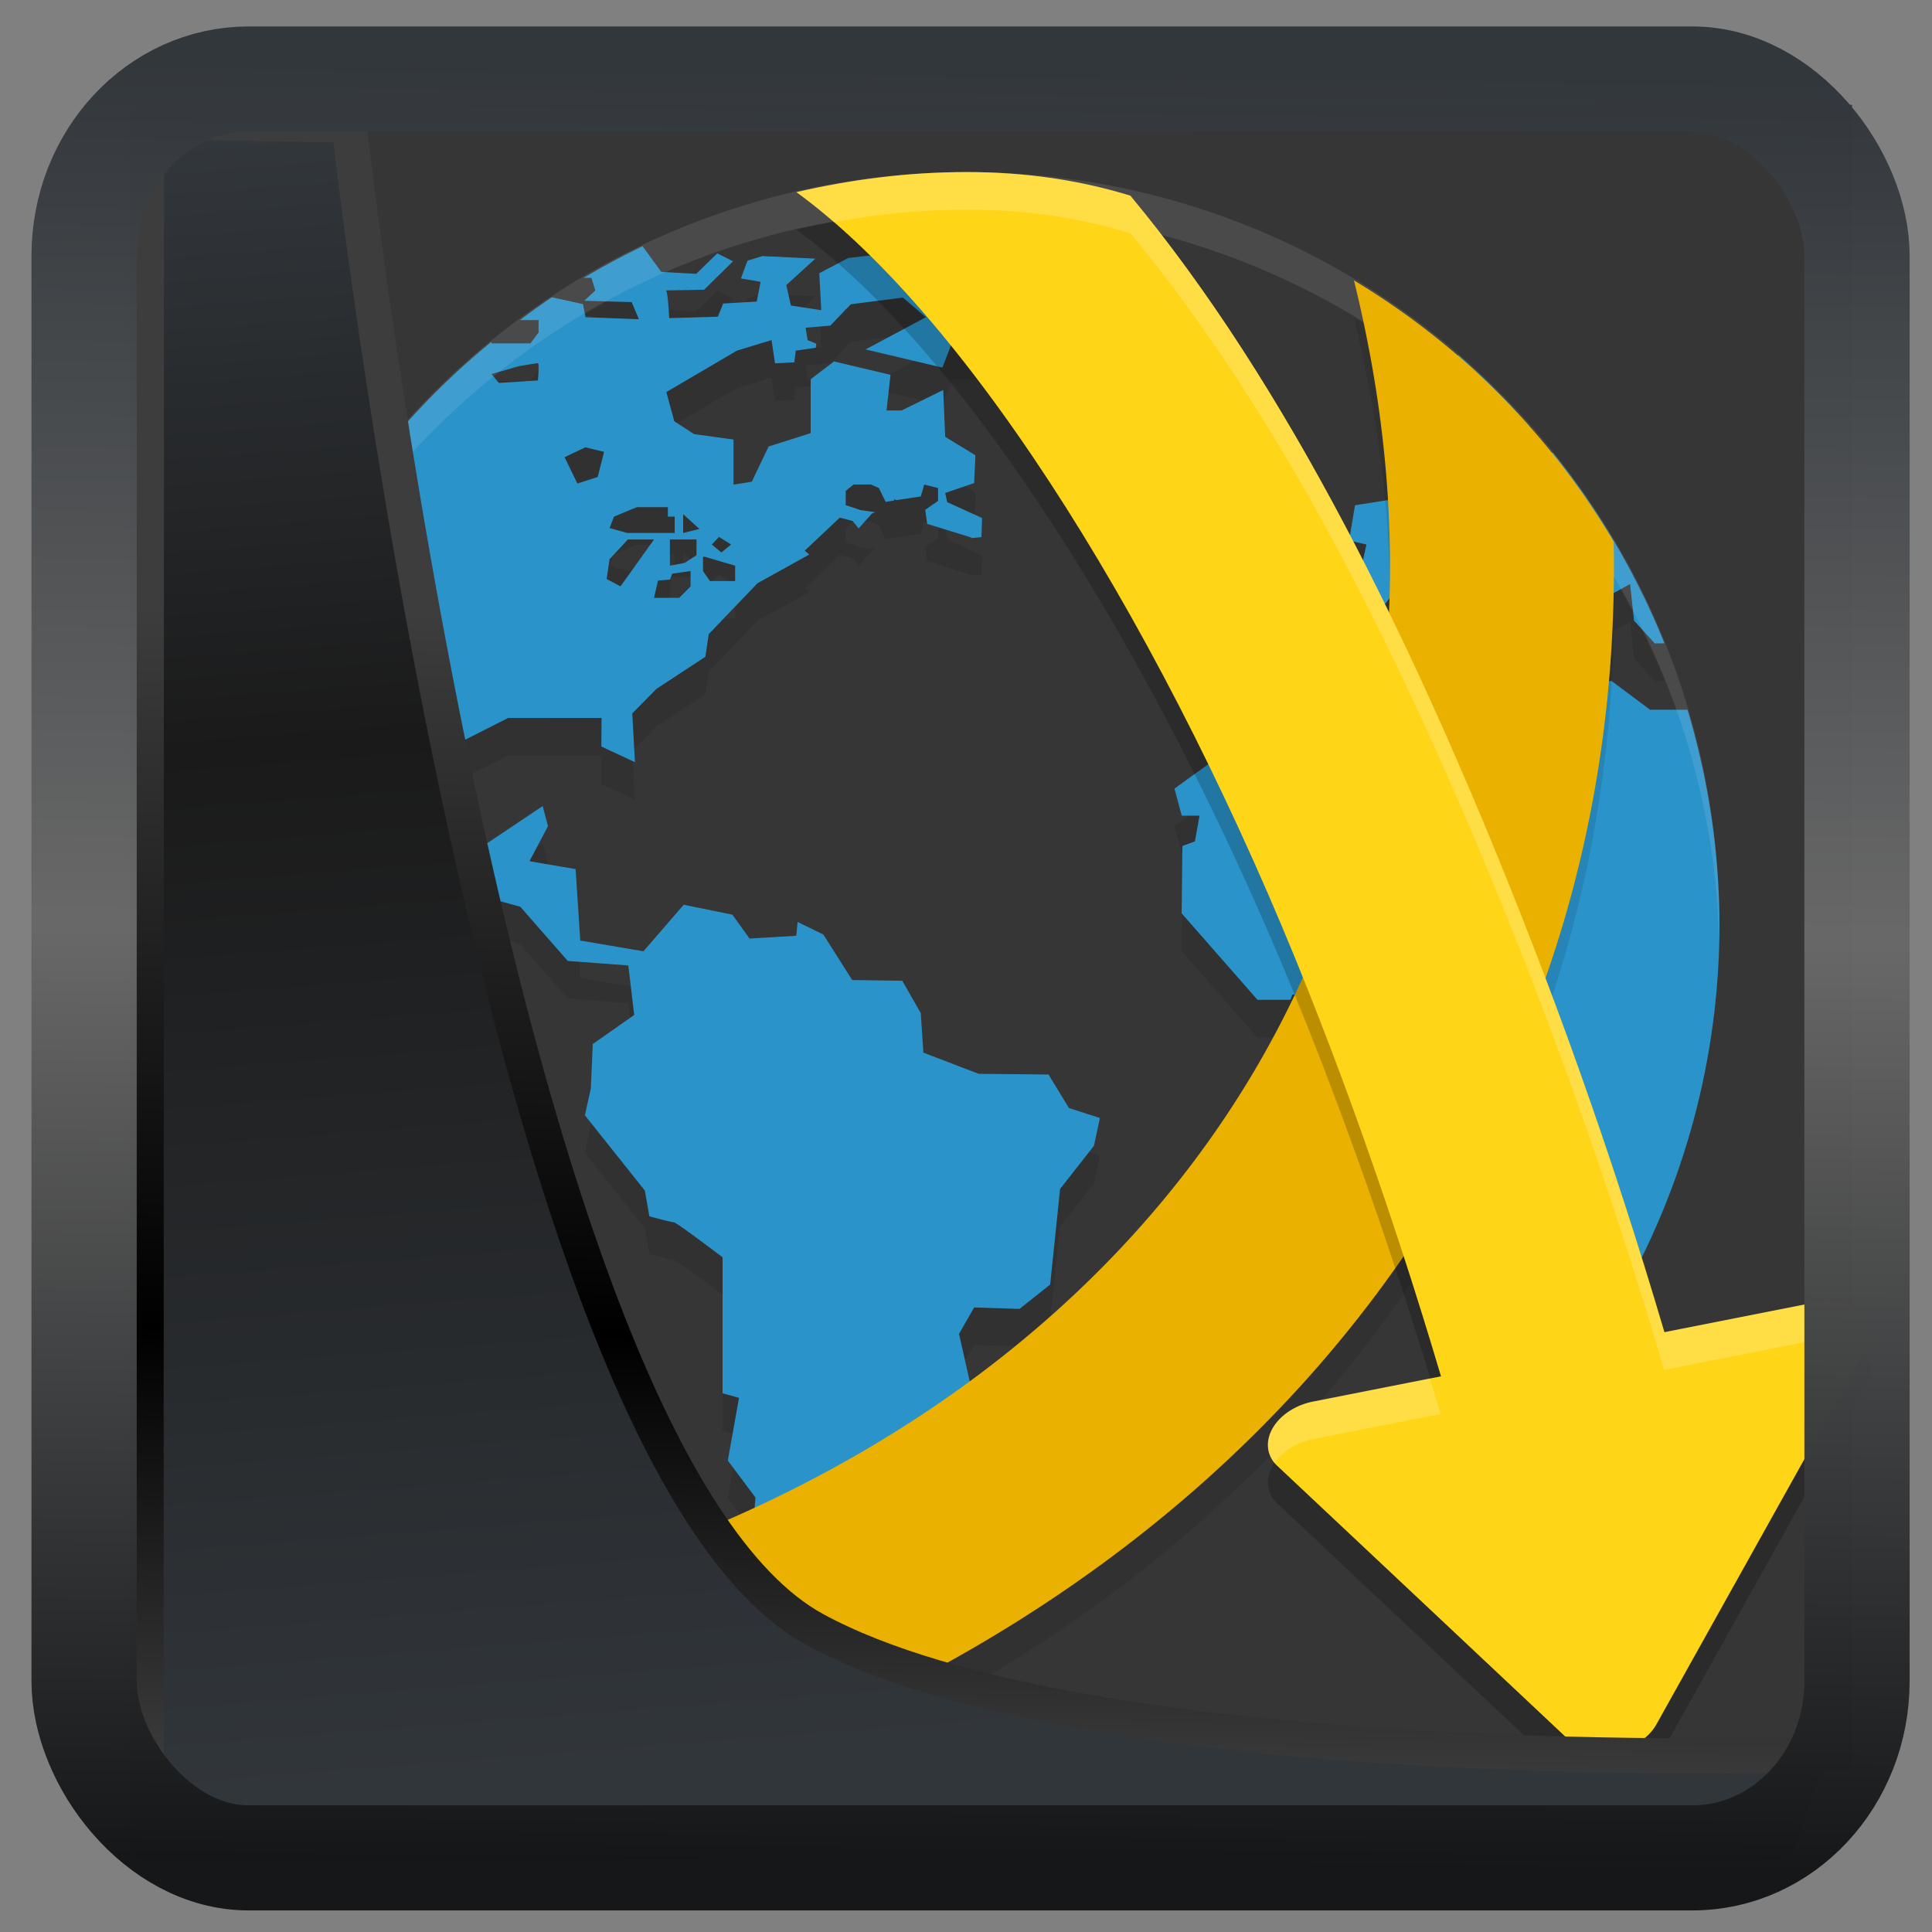 <?xml version="1.0" encoding="UTF-8" standalone="no"?>
<!-- Created with Inkscape (http://www.inkscape.org/) -->

<svg
  width="48"
  height="48"
  version="1.1"
  viewBox="0 0 48 48"
  id="svg22"
  xmlns:xlink="http://www.w3.org/1999/xlink"
  xmlns="http://www.w3.org/2000/svg"
  xmlns:svg="http://www.w3.org/2000/svg">
 <rect x="0" y="0" width="48" height="48" fill="#808080" stroke="none"/>
 <defs
   id="defs12">
  <linearGradient
    xlink:href="#linearGradient3487"
    id="linearGradient3403"
    gradientUnits="userSpaceOnUse"
    x1="6.949"
    y1="4.555"
    x2="11.215"
    y2="59.052" />
  <linearGradient
    id="linearGradient3487">
   <stop
     style="stop-color:#32373c;stop-opacity:1"
     offset="0"
     id="stop3481" />
   <stop
     id="stop3483"
     offset="0.368"
     style="stop-color:#1a1a1a;stop-opacity:1" />
   <stop
     style="stop-color:#31363b;stop-opacity:1"
     offset="1"
     id="stop3485" />
  </linearGradient>
  <linearGradient
    xlink:href="#linearGradient20604"
    id="linearGradient20558"
    gradientUnits="userSpaceOnUse"
    x1="25.802"
    y1="20.374"
    x2="25.111"
    y2="58.913" />
  <linearGradient
    id="linearGradient20604">
   <stop
     id="stop20598"
     offset="0"
     style="stop-color:#3d3d3d;stop-opacity:1" />
   <stop
     style="stop-color:#000000;stop-opacity:1"
     offset="0.618"
     id="stop20600" />
   <stop
     id="stop20602"
     offset="1"
     style="stop-color:#3d3d3d;stop-opacity:1" />
  </linearGradient>
  <filter
    style="color-interpolation-filters:sRGB"
    id="filter20720"
    x="-0.011"
    y="-0.01"
    width="1.021"
    height="1.02">
   <feGaussianBlur
     stdDeviation="1.4802759e-07"
     id="feGaussianBlur20722" />
  </filter>
  <linearGradient
    gradientTransform="translate(0.361,-0.13)"
    xlink:href="#linearGradient4555"
    id="linearGradient4557"
    x1="43.5"
    y1="64.012"
    x2="44.142"
    y2="0.306"
    gradientUnits="userSpaceOnUse" />
  <linearGradient
    id="linearGradient4555">
   <stop
     style="stop-color:#141618;stop-opacity:1"
     offset="0"
     id="stop4551" />
   <stop
     id="stop4559"
     offset="0.518"
     style="stop-color:#686868;stop-opacity:1" />
   <stop
     style="stop-color:#31363b;stop-opacity:1"
     offset="1"
     id="stop4553" />
  </linearGradient>
  <filter
    style="color-interpolation-filters:sRGB"
    id="filter4601"
    x="-0.03"
    width="1.059"
    y="-0.03"
    height="1.059">
   <feGaussianBlur
     stdDeviation="1.5817827e-07"
     id="feGaussianBlur4603" />
  </filter>
 </defs>
 <rect
   y="0.601"
   x="1.033"
   height="62.867"
   width="62.567"
   id="rect4539-1"
   style="opacity:1;fill:#363636;fill-opacity:1;stroke:none;stroke-width:1.146;stroke-linejoin:round;stroke-miterlimit:7.8;stroke-dasharray:none;stroke-opacity:0.995"
   transform="matrix(0.643,0,0,0.658,5.117,2.209)" />
 <g
   id="g11"
   transform="matrix(0.935,0,0,0.935,1.58,0.535)"
   style="display:inline">
  <path
    style="opacity:0.1"
    d="m 15.385,6.971 a 20,20 0 0 0 -1.564,0.84 h 0.205 l 0.104,0.334 -0.295,0.275 1.26,0.035 0.193,0.455 -1.418,-0.053 -0.07,-0.35 -0.826,-0.18 a 20,20 0 0 0 -0.846,0.605 h 0.494 v 0.33 l -0.217,0.289 H 11.369 V 9.51 A 20,20 0 0 0 5.131,18.436 l 0.109,0.053 v 1.67 l 0.838,1.436 0.684,0.105 0.088,-0.492 -0.807,-1.244 -0.156,-1.211 H 6.357 L 6.557,19.998 7.721,21.699 7.422,22.248 8.162,23.383 10,23.84 v -0.299 l 0.734,0.105 -0.068,0.525 0.576,0.105 0.893,0.244 1.26,1.439 1.611,0.121 0.156,1.316 -1.102,0.771 -0.051,1.176 -0.158,0.719 1.594,2 0.121,0.684 c 0,0 0.577,0.158 0.648,0.158 0.07,0 1.295,0.93 1.295,0.93 v 3.613 l 0.438,0.123 -0.297,1.666 0.734,0.982 -0.135,1.652 0.846,1.49 a 20,20 0 0 0 2.145,0.422 l -0.316,-0.268 0.053,-0.387 0.164,-0.473 0.035,-0.482 -0.623,-0.02 -0.314,-0.395 0.518,-0.5 0.07,-0.375 -0.578,-0.166 0.035,-0.35 0.822,-0.125 1.252,-0.604 0.42,-0.771 1.312,-1.684 -0.297,-1.316 0.402,-0.701 1.207,0.037 0.812,-0.646 0.264,-2.541 0.9,-1.146 0.158,-0.738 -0.822,-0.264 -0.543,-0.891 -1.855,-0.02 -1.471,-0.562 -0.068,-1.051 -0.492,-0.859 -1.33,-0.02 -0.768,-1.209 -0.684,-0.334 -0.035,0.367 -1.242,0.074 -0.455,-0.635 -1.295,-0.264 -1.068,1.236 -1.68,-0.285 -0.123,-1.898 -1.227,-0.209 0.492,-0.932 -0.141,-0.535 -1.611,1.08 -1.014,-0.123 -0.361,-0.795 0.221,-0.818 0.559,-1.031 1.287,-0.652 2.484,-0.002 -0.006,0.76 0.893,0.416 -0.07,-1.297 0.643,-0.65 1.299,-0.854 0.09,-0.602 1.295,-1.352 1.377,-0.764 -0.121,-0.102 0.932,-0.879 0.342,0.09 0.158,0.197 0.354,-0.395 0.086,-0.037 -0.387,-0.055 -0.395,-0.133 v -0.379 l 0.209,-0.17 h 0.459 l 0.211,0.092 0.182,0.369 0.225,-0.033 v -0.033 l 0.062,0.021 0.646,-0.098 0.092,-0.316 0.367,0.092 v 0.344 l -0.34,0.234 0.051,0.375 1.168,0.361 c 0,0 0.002,0.006 0.004,0.016 l 0.27,-0.023 0.018,-0.508 -0.928,-0.424 -0.053,-0.242 0.77,-0.264 0.033,-0.738 -0.803,-0.49 -0.053,-1.244 -1.104,0.543 h -0.402 l 0.105,-0.947 -1.5,-0.355 -0.621,0.471 v 1.434 l -1.117,0.355 -0.447,0.936 -0.486,0.078 v -1.197 l -1.049,-0.145 -0.525,-0.342 -0.211,-0.775 1.877,-1.102 0.918,-0.279 0.094,0.617 0.512,-0.025 0.039,-0.311 0.535,-0.078 L 20,9.561 19.77,9.465 19.717,9.135 20.375,9.08 l 0.396,-0.416 0.021,-0.029 0.006,0.002 0.121,-0.125 1.383,-0.176 0.611,0.521 -1.604,0.855 2.041,0.482 0.264,-0.684 h 0.893 L 24.822,8.916 24.193,8.758 V 8.004 L 22.215,7.125 20.85,7.283 20.08,7.688 l 0.053,0.982 -0.807,-0.123 -0.123,-0.543 0.771,-0.703 -1.4,-0.068 -0.402,0.121 -0.174,0.473 0.523,0.09 -0.104,0.525 -0.893,0.053 -0.139,0.35 -1.295,0.037 c 0,0 -0.036,-0.736 -0.088,-0.736 -0.052,10e-5 1.014,-0.018 1.014,-0.018 L 17.789,7.371 17.369,7.16 16.809,7.705 15.881,7.652 Z m 21.682,2.9 -0.637,0.25 -0.408,0.445 0.094,0.52 0.502,0.07 0.301,0.758 0.865,-0.35 0.143,1.012 h -0.26 l -0.711,-0.105 -0.787,0.133 -0.762,1.078 -1.09,0.172 -0.158,0.936 0.461,0.107 -0.133,0.602 -1.082,-0.217 -0.992,0.217 -0.211,0.553 0.172,1.162 0.582,0.273 0.977,-0.006 0.66,-0.059 0.201,-0.527 1.031,-1.342 0.68,0.139 0.668,-0.605 0.125,0.473 1.645,1.113 -0.201,0.27 -0.742,-0.039 0.285,0.404 0.457,0.1 0.533,-0.223 -0.012,-0.645 0.238,-0.119 -0.191,-0.203 -1.098,-0.613 -0.287,-0.814 h 0.912 l 0.291,0.289 0.785,0.68 0.033,0.82 0.814,0.867 0.303,-1.189 0.562,-0.309 0.105,0.973 0.551,0.605 0.256,-0.004 a 20,20 0 0 0 -2.969,-5.064 l -1.326,-0.012 -0.09,-0.301 0.789,-0.402 a 20,20 0 0 0 -1.875,-1.871 z m -24.463,0.207 c 0.039,0 0,0.459 0,0.459 l -1.037,0.066 -0.197,-0.236 0.734,-0.211 c 0,0 0.46,-0.078 0.5,-0.078 z m 1.262,2.236 0.498,0.119 -0.172,0.67 -0.539,0.172 -0.34,-0.699 z m 1.365,1.59 h 0.826 v 0.252 h 0.182 v 0.434 H 14.979 L 14.508,14.459 14.625,14.156 Z m 1.232,0.186 0.434,0.395 -0.434,0.105 z m 0.953,0.605 0.32,0.201 -0.258,0.213 -0.254,-0.213 z m -2.422,0.066 h 0.695 l -0.893,1.248 -0.367,-0.197 0.078,-0.525 z m 1.117,0 h 0.707 v 0.42 l -0.314,0.203 -0.393,0.074 z m 0.879,0.461 h 0.053 l 0.801,0.236 v 0.408 h -0.67 l -0.184,-0.266 z m -0.33,0.379 v 0.41 l -0.301,0.303 h -0.67 l 0.105,-0.459 0.316,-0.027 0.064,-0.158 z m 20.82,1.738 -2.363,0.184 -0.732,0.395 h -0.938 l -0.461,-0.047 -1.139,0.635 v 1.193 l -2.33,1.684 0.193,0.719 h 0.473 l -0.123,0.684 -0.332,0.123 -0.02,1.789 2.014,2.297 h 0.875 l 0.055,-0.139 h 1.574 l 0.453,-0.422 h 0.895 l 0.488,0.492 1.332,0.139 -0.176,1.773 1.477,2.613 -0.777,1.49 0.053,0.701 0.611,0.613 v 1.688 l 0.705,0.951 a 20,20 0 0 0 4.688,-12.381 20,20 0 0 0 -0.824,-5.227 H 42.156 l -1.023,-0.764 -1.076,0.105 v 0.658 h -0.342 l -0.367,-0.264 -1.867,-0.475 z"
    id="path2" />
  <path
    style="display:inline;fill:#2a94ca;fill-opacity:1"
    d="M 15.385,5.971 A 20,20 0 0 0 13.82,6.811 h 0.205 l 0.104,0.334 -0.295,0.275 1.26,0.035 0.193,0.455 -1.418,-0.053 -0.07,-0.35 -0.826,-0.18 a 20,20 0 0 0 -0.846,0.606 h 0.494 v 0.33 l -0.217,0.289 H 11.369 V 8.51 A 20,20 0 0 0 5.131,17.436 l 0.109,0.052 v 1.67 L 6.078,20.594 6.762,20.699 6.85,20.207 6.043,18.963 5.887,17.752 h 0.471 l 0.199,1.246 1.164,1.701 -0.299,0.549 0.74,1.135 L 10,22.84 v -0.299 l 0.734,0.105 -0.068,0.526 0.576,0.105 0.893,0.244 1.26,1.44 1.611,0.121 0.156,1.316 -1.101,0.772 -0.051,1.176 -0.158,0.718 1.593,2 0.121,0.684 c 0,0 0.578,0.158 0.649,0.158 0.07,0 1.295,0.93 1.295,0.93 v 3.613 l 0.437,0.123 -0.297,1.666 0.735,0.983 -0.135,1.652 0.971,1.711 1.238,1.082 a 20,20 0 0 0 0.066,0.012 l 1.198,0.021 0.121,-0.404 -0.92,-0.777 0.053,-0.387 0.164,-0.473 0.035,-0.482 -0.623,-0.02 -0.315,-0.394 0.518,-0.5 0.07,-0.375 -0.578,-0.166 0.035,-0.35 0.822,-0.125 1.252,-0.603 0.42,-0.772 1.313,-1.683 -0.297,-1.317 0.402,-0.701 1.207,0.037 0.813,-0.646 0.264,-2.541 0.9,-1.147 0.158,-0.738 -0.822,-0.264 -0.543,-0.891 -1.856,-0.019 -1.47,-0.563 -0.069,-1.05 -0.492,-0.86 -1.33,-0.019 -0.767,-1.209 -0.684,-0.334 -0.035,0.367 -1.242,0.074 -0.456,-0.635 -1.294,-0.263 -1.069,1.236 -1.679,-0.285 -0.124,-1.899 -1.226,-0.209 0.492,-0.931 -0.141,-0.535 -1.611,1.08 -1.014,-0.123 -0.361,-0.795 0.221,-0.819 0.558,-1.031 1.288,-0.652 2.484,-0.002 -0.006,0.76 0.893,0.416 -0.071,-1.297 0.643,-0.651 1.299,-0.853 0.09,-0.602 1.295,-1.351 1.376,-0.764 -0.121,-0.101 0.932,-0.879 0.342,0.089 0.158,0.198 0.354,-0.395 0.085,-0.037 -0.386,-0.055 -0.395,-0.132 v -0.379 l 0.209,-0.17 h 0.459 l 0.211,0.092 0.182,0.369 0.224,-0.033 v -0.034 l 0.063,0.022 0.646,-0.098 0.092,-0.316 0.367,0.092 v 0.343 l -0.34,0.235 0.051,0.375 1.168,0.361 c 0,0 0.002,0.006 0.004,0.016 l 0.27,-0.024 0.017,-0.508 -0.927,-0.423 -0.053,-0.243 0.769,-0.263 0.034,-0.739 -0.803,-0.49 -0.053,-1.244 -1.103,0.543 h -0.403 l 0.106,-0.947 -1.5,-0.355 -0.621,0.471 v 1.434 l -1.118,0.355 -0.447,0.936 -0.486,0.078 V 11.107 L 16.752,10.963 16.227,10.621 16.016,9.846 17.893,8.744 18.811,8.465 18.904,9.082 19.416,9.057 19.455,8.746 19.99,8.668 20,8.56 19.77,8.465 l -0.053,-0.33 0.658,-0.055 0.396,-0.416 0.022,-0.029 0.006,0.002 0.121,-0.125 1.383,-0.176 0.611,0.521 -1.603,0.856 2.041,0.482 0.263,-0.684 h 0.893 L 24.822,7.916 24.193,7.758 V 7.004 L 22.215,6.125 20.85,6.283 20.08,6.688 20.133,7.67 19.326,7.547 19.203,7.004 19.975,6.301 18.574,6.232 18.172,6.354 17.998,6.826 18.521,6.916 18.418,7.441 17.525,7.494 17.387,7.844 16.092,7.881 c 0,0 -0.036,-0.736 -0.088,-0.736 -0.052,10e-5 1.014,-0.018 1.014,-0.018 l 0.771,-0.756 -0.42,-0.211 -0.56,0.545 -0.928,-0.053 z m 21.681,2.9 -0.636,0.25 -0.409,0.445 0.094,0.52 0.502,0.07 0.301,0.758 0.865,-0.35 0.143,1.012 h -0.26 l -0.711,-0.105 -0.787,0.133 -0.762,1.078 -1.09,0.172 -0.158,0.935 0.461,0.107 -0.133,0.602 -1.082,-0.217 -0.992,0.217 -0.211,0.553 0.172,1.162 0.582,0.273 0.977,-0.006 0.66,-0.058 0.201,-0.527 1.031,-1.342 0.68,0.138 0.668,-0.605 0.125,0.473 1.644,1.113 -0.201,0.269 -0.742,-0.039 0.285,0.405 0.457,0.099 0.533,-0.222 -0.011,-0.645 0.238,-0.119 -0.191,-0.203 -1.098,-0.613 -0.287,-0.815 h 0.912 l 0.291,0.289 0.785,0.68 0.033,0.82 0.815,0.867 0.302,-1.189 0.563,-0.309 0.105,0.973 0.551,0.605 0.256,-0.004 a 20,20 0 0 0 -2.969,-5.064 l -1.326,-0.012 -0.09,-0.3 0.789,-0.403 A 20,20 0 0 0 37.066,8.871 Z m -24.462,0.207 c 0.039,0 0,0.459 0,0.459 l -1.038,0.066 -0.197,-0.236 0.735,-0.211 c 0,0 0.46,-0.078 0.5,-0.078 z m 1.261,2.236 0.498,0.12 -0.172,0.67 -0.539,0.171 -0.34,-0.699 z m 1.365,1.59 h 0.827 v 0.252 h 0.181 v 0.434 h -1.259 l -0.471,-0.131 0.117,-0.303 z m 1.233,0.186 0.433,0.394 -0.433,0.106 z m 0.953,0.605 0.32,0.201 -0.257,0.213 -0.254,-0.213 z m -2.422,0.067 h 0.695 l -0.892,1.248 -0.367,-0.198 0.078,-0.525 z m 1.117,0 h 0.707 v 0.42 l -0.314,0.203 -0.393,0.074 z m 0.879,0.461 h 0.053 l 0.801,0.236 v 0.408 h -0.67 L 16.99,14.602 Z m -0.33,0.379 v 0.41 l -0.301,0.302 h -0.67 l 0.106,-0.459 0.316,-0.027 0.065,-0.158 z m 20.82,1.738 -2.363,0.183 -0.732,0.395 h -0.938 l -0.461,-0.047 -1.138,0.635 v 1.193 l -2.33,1.684 0.193,0.719 h 0.473 l -0.123,0.683 -0.332,0.123 -0.02,1.789 2.014,2.297 h 0.875 l 0.054,-0.139 h 1.575 l 0.453,-0.421 h 0.894 l 0.488,0.492 1.333,0.138 -0.176,1.774 1.476,2.613 -0.777,1.49 0.053,0.702 0.611,0.613 v 1.687 l 0.805,1.084 v 0.739 A 20,20 0 0 0 44,24 20,20 0 0 0 43.15,18.287 h -0.994 l -1.023,-0.764 -1.076,0.106 v 0.658 H 39.715 L 39.348,18.023 37.48,17.549 Z"
    id="path3" />
  <path
    style="display:inline;opacity:0.1;fill:#ffffff"
    d="M 24,4 C 12.921,4 4.002,12.92 4.002,24 c 0,0.168 -0.004,0.333 0,0.5 C 4.266,13.654 13.089,5 24,5 c 10.911,0 19.734,8.654 19.998,19.5 0.004,-0.167 0,-0.332 0,-0.5 C 43.998,12.92 35.079,4 24,4 Z"
    id="path4" />
  <path
    style="display:inline;opacity:0.1"
    d="m 34.287,7.879 c 1.857,7.524 0.929,14.276 -2.031,19.9 -3.307,6.281 -9.27,11.257 -17.24,14.062 A 20,20 0 0 0 24,44 20,20 0 0 0 24.539,43.98 c 5.642,-3.358 10.135,-7.913 13.027,-13.406 2.478,-4.706 3.73,-10.051 3.623,-15.752 A 20,20 0 0 0 34.287,7.879 Z"
    id="path5" />
  <path
    style="display:inline;fill:#eab100"
    d="m 34.287,6.879 c 1.857,7.524 0.929,14.276 -2.031,19.9 -3.462,6.576 -9.829,11.727 -18.369,14.449 a 20,20 0 0 0 8.98,2.715 c 6.437,-3.423 11.525,-8.339 14.699,-14.369 2.478,-4.706 3.73,-10.051 3.623,-15.752 A 20,20 0 0 0 34.287,6.879 Z"
    id="path6" />
  <path
    style="display:inline;opacity:0.2"
    d="m 24,5 c -1.559,0 -3.071,0.196 -4.527,0.533 4.675,3.404 9.879,11.851 13.598,21.215 1.65,4.154 3.063,8.482 4.191,12.562 1.098,3.97 0.691,1.372 0.32,-0.051 l 5.674,-0.902 C 42.038,33.893 40.484,29.16 38.646,24.533 35.843,17.472 32.521,10.656 28.346,5.627 27.035,5.225 25.599,5 24,5 Z M 43.256,38.357 c 1.68,6.155 -0.265,-4.153 0,0 z"
    id="path7" />
  <path
    style="display:inline;fill:#ffd517"
    d="m 24,4 c -1.559,0 -3.071,0.196 -4.527,0.533 4.675,3.404 9.879,11.851 13.598,21.215 1.65,4.154 3.063,8.482 4.191,12.562 1.098,3.97 0.691,1.372 0.32,-0.051 l 5.674,-0.902 C 42.038,32.893 40.484,28.16 38.646,23.533 35.843,16.472 32.521,9.656 28.346,4.627 27.035,4.225 25.599,4 24,4 Z m 19.256,33.357 c 1.68,6.155 -0.265,-4.153 0,0 z"
    id="path8" />
  <path
    style="display:inline;opacity:0.2"
    d="m 46.935,35.001 a 0.989,1.348 74.339 0 0 -0.388,0.034 l -6.674,1.318 -6.674,1.318 a 0.989,1.348 74.339 0 0 -0.908,0.487 0.989,1.348 74.339 0 0 -0.044,1.218 l 3.896,3.661 3.896,3.663 a 0.989,1.348 74.339 0 0 2.285,-0.452 l 2.778,-4.979 2.779,-4.981 A 0.989,1.348 74.339 0 0 46.935,35.001 Z"
    id="path9" />
  <path
    style="display:inline;fill:#ffd517"
    d="m 46.935,34.001 a 0.989,1.348 74.339 0 0 -0.388,0.034 l -6.674,1.318 -6.674,1.318 a 0.989,1.348 74.339 0 0 -0.908,0.487 0.989,1.348 74.339 0 0 -0.044,1.218 l 3.896,3.661 3.896,3.663 a 0.989,1.348 74.339 0 0 2.285,-0.452 l 2.778,-4.979 2.779,-4.981 A 0.989,1.348 74.339 0 0 46.935,34.001 Z"
    id="path10" />
  <path
    style="display:inline;opacity:0.2;fill:#ffffff"
    d="m 24,4 c -1.559,0 -3.071,0.196 -4.527,0.533 0.328,0.239 0.66,0.51 0.992,0.797 C 21.613,5.12 22.791,5 24,5 c 1.599,0 3.035,0.225 4.346,0.627 4.176,5.029 7.497,11.845 10.301,18.906 1.495,3.765 2.789,7.592 3.881,11.295 l 4.02,-0.793 A 0.989,1.348 74.339 0 1 46.936,35 a 0.989,1.348 74.339 0 1 0.893,0.381 l 0.053,-0.094 A 0.989,1.348 74.339 0 0 46.936,34 0.989,1.348 74.339 0 0 46.547,34.035 l -4.02,0.793 C 41.436,31.125 40.141,27.298 38.646,23.533 35.843,16.472 32.521,9.656 28.346,4.627 27.035,4.225 25.599,4 24,4 Z m 12.303,32.057 -3.105,0.613 a 0.989,1.348 74.339 0 0 -0.908,0.488 0.989,1.348 74.339 0 0 -0.113,1.143 0.989,1.348 74.339 0 1 0.113,-0.143 0.989,1.348 74.339 0 1 0.908,-0.488 L 36.592,37 c -0.093,-0.312 -0.194,-0.629 -0.289,-0.943 z"
    id="path11" />
 </g>
 <path
   style="display:inline;mix-blend-mode:normal;fill:url(#linearGradient3403);fill-opacity:1;stroke:url(#linearGradient20558);stroke-width:1.162;stroke-linecap:butt;stroke-linejoin:round;stroke-miterlimit:4;stroke-dasharray:none;stroke-opacity:1"
   d="M 4.704,3.981 4.691,60.802 H 58.595 l 1.022,-2.866 c 0,0 -23.875,0.766 -32.844,-4.14 C 16.258,48.042 11.401,4.098 11.401,4.098 Z"
   id="path1686"
   transform="matrix(0.752,0,0,0.752,0.1,0.025)" />
 <rect
   style="display:inline;fill:none;fill-opacity:1;stroke:url(#linearGradient4557);stroke-width:3.714;stroke-linejoin:round;stroke-miterlimit:7.8;stroke-dasharray:none;stroke-opacity:0.995"
   id="rect4539"
   width="62.567"
   height="62.867"
   x="1.032"
   y="0.596"
   ry="6.245"
   rx="5.803"
   transform="matrix(0.704,0,0,0.703,1.363,1.544)" />
</svg>
